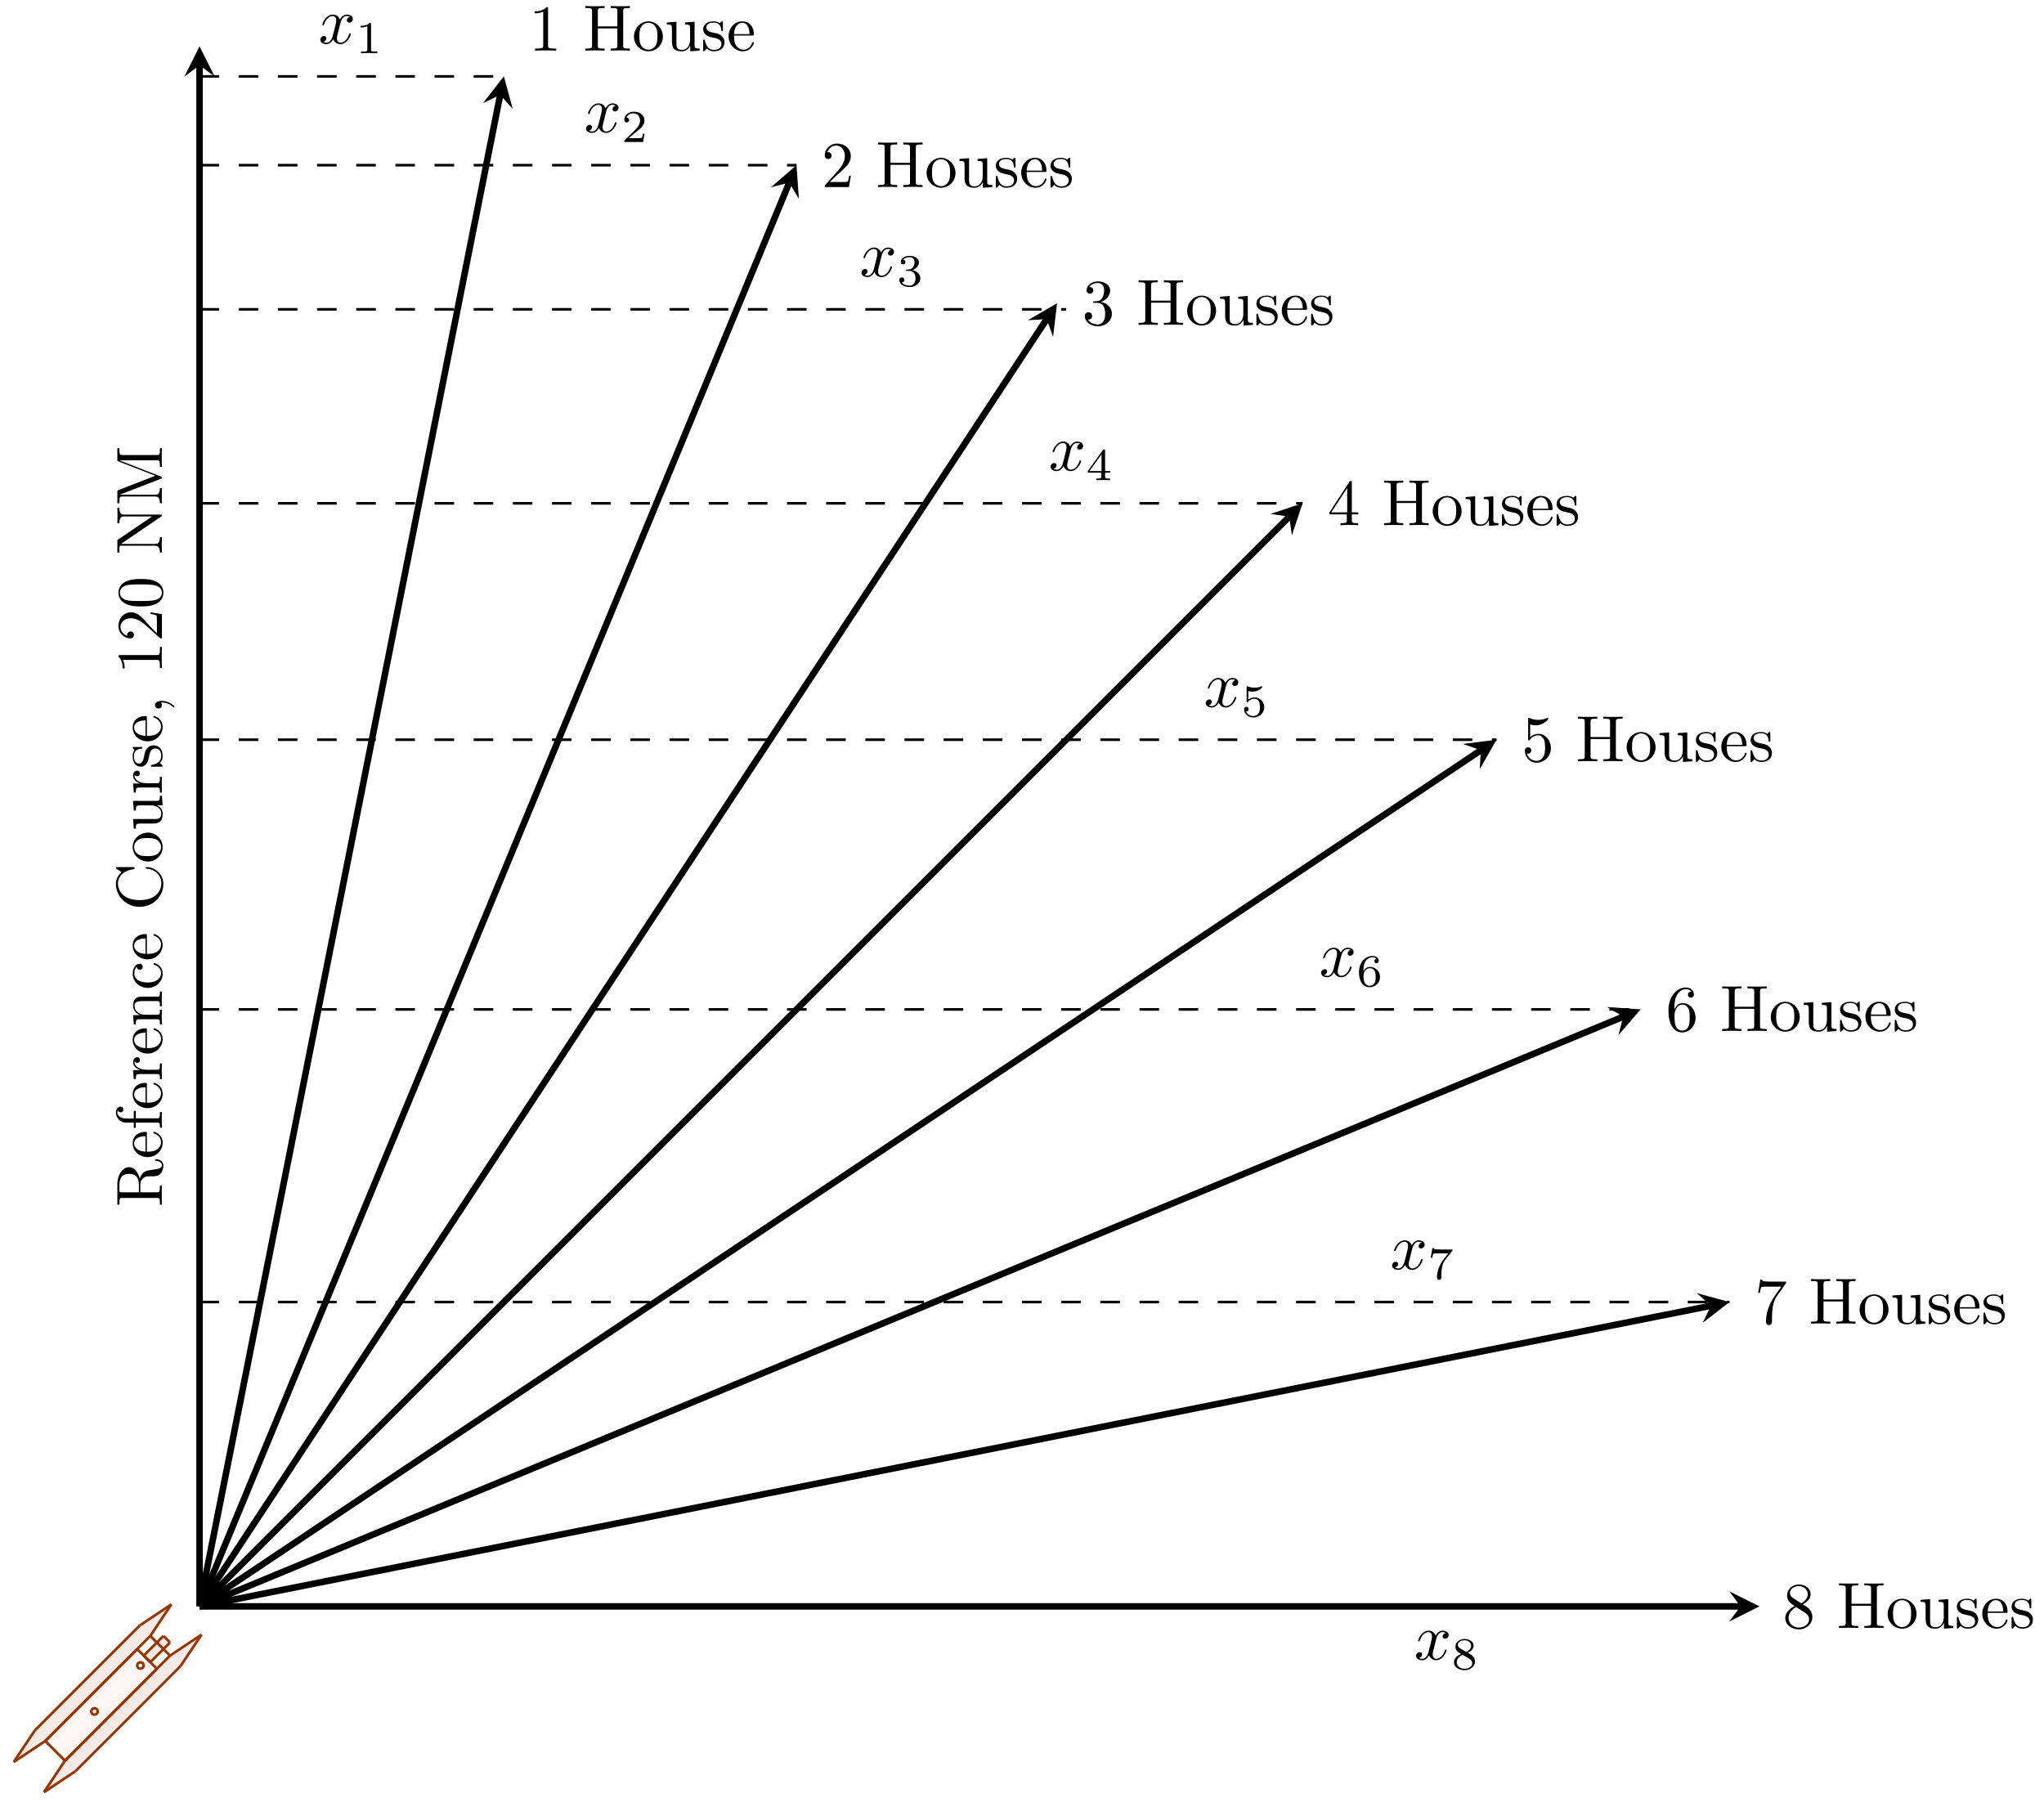 <svg xmlns="http://www.w3.org/2000/svg" xmlns:xlink="http://www.w3.org/1999/xlink" xmlns:inkscape="http://www.inkscape.org/namespaces/inkscape" version="1.1" width="312" height="275" viewBox="0 0 312 275">
<defs>
<path id="font_1_1" d="M.334 .302C.34 .328 .363 .42 .433 .42 .438 .42 .462 .42 .483 .407 .455 .402 .435 .377 .435 .353 .435 .337 .446 .318 .473 .318 .495 .318 .527 .336 .527 .376 .527 .428 .468 .442 .434 .442 .376 .442 .341 .389 .329 .366 .304 .432 .25 .442 .221 .442 .117 .442 .06 .313 .06 .288 .06 .278 .07 .278 .072 .278 .08 .278 .083 .28 .085 .289 .119 .395 .185 .42 .219 .42 .238 .42 .273 .411 .273 .353 .273 .322 .256 .255 .219 .115 .203 .053 .168 .011 .124 .011 .118 .011 .095 .011 .074 .024 .099 .029 .121 .05 .121 .078 .121 .105 .099 .113 .084 .113 .054 .113 .029 .087 .029 .055 .029 .009 .079-.011 .123-.011 .189-.011 .225 .059 .228 .065 .24 .028 .276-.011 .336-.011 .439-.011 .496 .118 .496 .143 .496 .153 .487 .153 .484 .153 .475 .153 .473 .149 .471 .142 .438 .035 .37 .011 .338 .011 .299 .011 .283 .043 .283 .077 .283 .099 .289 .121 .3 .165L.334 .302Z"/>
<path id="font_2_8" d="M.355 .361C.433 .399 .483 .446 .483 .515 .483 .612 .382 .664 .285 .664 .175 .664 .085 .592 .085 .497 .085 .45 .107 .416 .125 .396 .143 .375 .15 .371 .209 .336 .153 .312 .054 .258 .054 .153 .054 .042 .169-.02 .283-.02 .41-.02 .514 .061 .514 .169 .514 .235 .475 .291 .417 .325 .404 .333 .369 .353 .355 .361M.192 .456C.166 .471 .138 .498 .138 .535 .138 .598 .211 .635 .283 .635 .361 .635 .43 .586 .43 .515 .43 .426 .326 .381 .324 .381 .322 .381 .32 .382 .313 .386L.192 .456M.241 .317 .378 .238C.404 .223 .454 .193 .454 .134 .454 .059 .371 .012 .285 .012 .193 .012 .114 .071 .114 .153 .114 .227 .169 .284 .241 .317Z"/>
<path id="font_3_100" d="M.485 .644H.242C.12 .644 .118 .657 .114 .676H.089L.056 .47H.081C.084 .486 .093 .549 .106 .561 .113 .567 .191 .567 .204 .567H.411L.299 .409C.209 .274 .176 .135 .176 .033 .176 .023 .176-.022 .222-.022 .268-.022 .268 .023 .268 .033V.084C.268 .139 .271 .194 .279 .248 .283 .271 .297 .357 .341 .419L.476 .609C.485 .621 .485 .623 .485 .644Z"/>
<path id="font_3_62" d="M.716 0V.031H.692C.615 .031 .613 .042 .613 .078V.605C.613 .641 .615 .652 .692 .652H.716V.683C.681 .68 .607 .68 .569 .68 .531 .68 .456 .68 .421 .683V.652H.445C.522 .652 .524 .641 .524 .605V.371H.225V.605C.225 .641 .227 .652 .304 .652H.328V.683C.293 .68 .219 .68 .181 .68 .143 .68 .068 .68 .033 .683V.652H.057C.134 .652 .136 .641 .136 .605V.078C.136 .042 .134 .031 .057 .031H.033V0C.068 .003 .142 .003 .18 .003 .218 .003 .293 .003 .328 0V.031H.304C.227 .031 .225 .042 .225 .078V.34H.524V.078C.524 .042 .522 .031 .445 .031H.421V0C.456 .003 .53 .003 .568 .003 .606 .003 .681 .003 .716 0Z"/>
<path id="font_3_81" d="M.471 .214C.471 .342 .371 .448 .25 .448 .125 .448 .028 .339 .028 .214 .028 .085 .132-.011 .249-.011 .37-.011 .471 .087 .471 .214M.388 .222C.388 .186 .388 .132 .366 .088 .344 .043 .3 .014 .25 .014 .207 .014 .163 .035 .136 .081 .111 .125 .111 .186 .111 .222 .111 .261 .111 .315 .135 .359 .162 .405 .209 .426 .249 .426 .293 .426 .336 .404 .362 .361 .388 .318 .388 .26 .388 .222Z"/>
<path id="font_3_109" d="M.535 0V.031C.465 .031 .457 .038 .457 .087V.442L.31 .431V.4C.38 .4 .388 .393 .388 .344V.166C.388 .079 .34 .011 .267 .011 .183 .011 .179 .058 .179 .11V.442L.032 .431V.4C.11 .4 .11 .397 .11 .308V.158C.11 .08 .11-.011 .262-.011 .318-.011 .362 .017 .391 .079V-.011L.535 0Z"/>
<path id="font_3_98" d="M.36 .128C.36 .181 .33 .211 .318 .223 .285 .255 .246 .263 .204 .271 .148 .282 .081 .295 .081 .353 .081 .388 .107 .429 .193 .429 .303 .429 .308 .339 .31 .308 .311 .299 .322 .299 .322 .299 .335 .299 .335 .304 .335 .323V.424C.335 .441 .335 .448 .324 .448 .319 .448 .317 .448 .304 .436 .301 .432 .291 .423 .287 .42 .249 .448 .208 .448 .193 .448 .071 .448 .033 .381 .033 .325 .033 .29 .049 .262 .076 .24 .108 .214 .136 .208 .208 .194 .23 .19 .312 .174 .312 .102 .312 .051 .277 .011 .199 .011 .115 .011 .079 .068 .06 .153 .057 .166 .056 .17 .046 .17 .033 .17 .033 .163 .033 .145V.013C.033-.004 .033-.011 .044-.011 .049-.011 .05-.01 .069 .009 .071 .011 .071 .013 .089 .032 .133-.01 .178-.011 .199-.011 .314-.011 .36 .056 .36 .128V.128Z"/>
<path id="font_3_50" d="M.415 .119C.415 .129 .407 .131 .402 .131 .393 .131 .391 .125 .389 .117 .354 .014 .264 .014 .254 .014 .204 .014 .164 .044 .141 .081 .111 .129 .111 .195 .111 .231H.39C.412 .231 .415 .231 .415 .252 .415 .351 .361 .448 .236 .448 .12 .448 .028 .345 .028 .22 .028 .086 .133-.011 .248-.011 .37-.011 .415 .1 .415 .119M.349 .252H.112C.118 .401 .202 .426 .236 .426 .339 .426 .349 .291 .349 .252Z"/>
<path id="font_3_101" d="M.457 .204C.457 .331 .368 .427 .257 .427 .189 .427 .152 .376 .132 .328V.352C.132 .605 .256 .641 .307 .641 .331 .641 .373 .635 .395 .601 .38 .601 .34 .601 .34 .556 .34 .525 .364 .51 .386 .51 .402 .51 .432 .519 .432 .558 .432 .618 .388 .666 .305 .666 .177 .666 .042 .537 .042 .316 .042 .049 .158-.022 .251-.022 .362-.022 .457 .072 .457 .204M.367 .205C.367 .157 .367 .107 .35 .071 .32 .011 .274 .006 .251 .006 .188 .006 .158 .066 .152 .081 .134 .128 .134 .208 .134 .226 .134 .304 .166 .404 .256 .404 .272 .404 .318 .404 .349 .342 .367 .305 .367 .254 .367 .205Z"/>
<path id="font_3_56" d="M.449 .201C.449 .32 .367 .42 .259 .42 .211 .42 .168 .404 .132 .369V.564C.152 .558 .185 .551 .217 .551 .34 .551 .41 .642 .41 .655 .41 .661 .407 .666 .4 .666 .4 .666 .397 .666 .392 .663 .372 .654 .323 .634 .256 .634 .216 .634 .17 .641 .123 .662 .115 .665 .111 .665 .111 .665 .101 .665 .101 .657 .101 .641V.345C.101 .327 .101 .319 .115 .319 .122 .319 .124 .322 .128 .328 .139 .344 .176 .398 .257 .398 .309 .398 .334 .352 .342 .334 .358 .297 .36 .257 .36 .207 .36 .172 .36 .112 .336 .07 .312 .031 .275 .006 .229 .006 .156 .006 .099 .058 .082 .117 .085 .117 .088 .116 .099 .116 .132 .116 .149 .141 .149 .165 .149 .189 .132 .214 .099 .214 .085 .214 .05 .207 .05 .161 .05 .074 .119-.022 .231-.022 .347-.022 .449 .073 .449 .2V.201Z"/>
<path id="font_3_57" d="M.471 .165V.196H.371V.651C.371 .671 .371 .677 .355 .677 .346 .677 .343 .677 .335 .665L.028 .196V.165H.294V.078C.294 .042 .292 .031 .218 .031H.197V0C.238 .003 .29 .003 .332 .003 .374 .003 .427 .003 .468 0V.031H.447C.373 .031 .371 .042 .371 .078V.165H.471M.3 .196H.056L.3 .569V.196Z"/>
<path id="font_3_106" d="M.457 .17C.457 .253 .394 .331 .29 .352 .372 .379 .43 .449 .43 .528 .43 .61 .342 .666 .246 .666 .145 .666 .069 .606 .069 .53 .069 .497 .091 .478 .12 .478 .151 .478 .171 .5 .171 .529 .171 .579 .124 .579 .109 .579 .14 .628 .206 .641 .242 .641 .283 .641 .338 .619 .338 .529 .338 .517 .336 .459 .31 .415 .28 .367 .246 .364 .221 .363 .213 .362 .189 .36 .182 .36 .174 .359 .167 .358 .167 .348 .167 .337 .174 .337 .191 .337H.235C.317 .337 .354 .269 .354 .17 .354 .034 .285 .006 .241 .006 .198 .006 .123 .022 .088 .081 .123 .076 .154 .098 .154 .136 .154 .172 .127 .192 .098 .192 .074 .192 .042 .178 .042 .134 .042 .043 .135-.022 .244-.022 .366-.022 .457 .068 .457 .17Z"/>
<path id="font_3_107" d="M.449 .174H.424C.419 .144 .412 .1 .402 .085 .395 .077 .329 .077 .307 .077H.127L.233 .18C.389 .318 .449 .372 .449 .472 .449 .586 .359 .666 .237 .666 .124 .666 .05 .574 .05 .485 .05 .429 .1 .429 .103 .429 .12 .429 .155 .441 .155 .482 .155 .508 .137 .534 .102 .534 .094 .534 .092 .534 .089 .533 .112 .598 .166 .635 .224 .635 .315 .635 .358 .554 .358 .472 .358 .392 .308 .313 .253 .251L.061 .037C.05 .026 .05 .024 .05 0H.421L.449 .174Z"/>
<path id="font_3_82" d="M.419 0V.031H.387C.297 .031 .294 .042 .294 .079V.64C.294 .664 .294 .666 .271 .666 .209 .602 .121 .602 .089 .602V.571C.109 .571 .168 .571 .22 .597V.079C.22 .043 .217 .031 .127 .031H.095V0C.13 .003 .217 .003 .257 .003 .297 .003 .384 .003 .419 0Z"/>
<path id="font_3_95" d="M.732 .088C.732 .094 .732 .105 .719 .105 .708 .105 .708 .096 .707 .089 .701 .018 .666-0 .641-0 .592-0 .584 .051 .57 .144L.557 .224C.539 .288 .49 .321 .435 .34 .532 .364 .61 .425 .61 .503 .61 .599 .496 .683 .349 .683H.035V.652H.059C.136 .652 .138 .641 .138 .605V.078C.138 .042 .136 .031 .059 .031H.035V0C.071 .003 .142 .003 .181 .003 .22 .003 .291 .003 .327 0V.031H.303C.226 .031 .224 .042 .224 .078V.331H.339C.355 .331 .397 .331 .432 .297 .47 .261 .47 .23 .47 .163 .47 .098 .47 .058 .511 .02 .552-.016 .607-.022 .637-.022 .715-.022 .732 .06 .732 .088V.088M.507 .503C.507 .434 .483 .353 .335 .353H.224V.612C.224 .635 .224 .647 .246 .65 .256 .652 .285 .652 .305 .652 .395 .652 .507 .648 .507 .503Z"/>
<path id="font_3_55" d="M.357 .635C.357 .672 .32 .705 .267 .705 .197 .705 .112 .652 .112 .546V.431H.033V.4H.112V.076C.112 .031 .101 .031 .034 .031V0L.148 .003C.188 .003 .235 .003 .275 0V.031H.254C.18 .031 .178 .042 .178 .078V.4H.292V.431H.175V.547C.175 .635 .223 .683 .267 .683 .27 .683 .285 .683 .3 .676 .288 .672 .27 .659 .27 .634 .27 .611 .286 .591 .313 .591 .342 .591 .357 .611 .357 .635Z"/>
<path id="font_3_96" d="M.364 .381C.364 .413 .333 .442 .29 .442 .217 .442 .181 .375 .167 .332V.442L.028 .431V.4C.098 .4 .106 .393 .106 .344V.076C.106 .031 .095 .031 .028 .031V0L.142 .003C.182 .003 .229 .003 .269 0V.031H.248C.174 .031 .172 .042 .172 .078V.232C.172 .331 .214 .42 .29 .42 .297 .42 .299 .42 .301 .419 .298 .418 .278 .406 .278 .38 .278 .352 .299 .337 .321 .337 .339 .337 .364 .349 .364 .381Z"/>
<path id="font_3_77" d="M.535 0V.031C.483 .031 .458 .031 .457 .061V.252C.457 .338 .457 .369 .426 .405 .412 .422 .379 .442 .321 .442 .248 .442 .201 .399 .173 .337V.442L.032 .431V.4C.102 .4 .11 .393 .11 .344V.076C.11 .031 .099 .031 .032 .031V0L.145 .003 .257 0V.031C.19 .031 .179 .031 .179 .076V.26C.179 .364 .25 .42 .314 .42 .377 .42 .388 .366 .388 .309V.076C.388 .031 .377 .031 .31 .031V0L.423 .003 .535 0Z"/>
<path id="font_3_43" d="M.415 .119C.415 .129 .405 .129 .402 .129 .393 .129 .391 .125 .389 .119 .36 .026 .295 .014 .258 .014 .205 .014 .117 .057 .117 .218 .117 .381 .199 .423 .252 .423 .261 .423 .324 .422 .359 .386 .318 .383 .312 .353 .312 .34 .312 .314 .33 .294 .358 .294 .384 .294 .404 .311 .404 .341 .404 .409 .328 .448 .251 .448 .126 .448 .034 .34 .034 .216 .034 .088 .133-.011 .249-.011 .383-.011 .415 .109 .415 .119Z"/>
<path id="font_3_42" d="M.665 .233C.665 .243 .665 .25 .652 .25 .641 .25 .641 .244 .64 .234 .632 .091 .525 .009 .416 .009 .355 .009 .159 .043 .159 .341 .159 .64 .354 .674 .415 .674 .524 .674 .613 .583 .633 .437 .635 .423 .635 .42 .649 .42 .665 .42 .665 .423 .665 .444V.681C.665 .698 .665 .705 .654 .705 .65 .705 .646 .705 .638 .693L.588 .619C.551 .655 .5 .705 .404 .705 .217 .705 .056 .546 .056 .342 .056 .135 .218-.022 .404-.022 .567-.022 .665 .117 .665 .233Z"/>
<path id="font_3_45" d="M.203 .001C.203 .065 .179 .106 .139 .106 .104 .106 .086 .079 .086 .053 .086 .027 .103 0 .139 0 .154 0 .168 .006 .179 .016 .181-.063 .153-.124 .109-.171 .103-.177 .102-.178 .102-.182 .102-.189 .107-.193 .112-.193 .124-.193 .203-.114 .203 .001Z"/>
<path id="font_3_121" d="M.46 .32C.46 .4 .455 .48 .42 .554 .374 .65 .292 .666 .25 .666 .19 .666 .117 .64 .076 .547 .044 .478 .039 .4 .039 .32 .039 .245 .043 .155 .084 .079 .127-.002 .2-.022 .249-.022 .303-.022 .379-.001 .423 .094 .455 .163 .46 .241 .46 .32M.377 .332C.377 .257 .377 .189 .366 .125 .351 .03 .294-0 .249-0 .21-0 .151 .025 .133 .121 .122 .181 .122 .273 .122 .332 .122 .396 .122 .462 .13 .516 .149 .635 .224 .644 .249 .644 .282 .644 .348 .626 .367 .527 .377 .471 .377 .395 .377 .332Z"/>
<path id="font_3_76" d="M.716 .652V.683L.599 .68 .482 .683V.652C.585 .652 .585 .605 .585 .578V.151L.232 .67C.223 .682 .222 .683 .203 .683H.033V.652H.062C.077 .652 .097 .651 .112 .65 .135 .647 .136 .646 .136 .627V.105C.136 .078 .136 .031 .033 .031V0L.15 .003 .267 0V.031C.164 .031 .164 .078 .164 .105V.625C.169 .62 .17 .619 .174 .613L.582 .013C.591 .001 .592 0 .599 0 .613 0 .613 .007 .613 .026V.578C.613 .605 .613 .652 .716 .652Z"/>
<path id="font_3_74" d="M.879 0V.031H.855C.778 .031 .776 .042 .776 .078V.605C.776 .641 .778 .652 .855 .652H.879V.683H.71C.684 .683 .684 .682 .677 .664L.458 .101 .241 .661C.232 .683 .229 .683 .206 .683H.037V.652H.061C.138 .652 .14 .641 .14 .605V.105C.14 .078 .14 .031 .037 .031V0L.154 .003 .271 0V.031C.168 .031 .168 .078 .168 .105V.644H.169L.41 .022C.415 .009 .42 0 .43 0 .441 0 .444 .008 .448 .019L.694 .652H.695V.078C.695 .042 .693 .031 .616 .031H.592V0C.629 .003 .697 .003 .736 .003 .775 .003 .842 .003 .879 0Z"/>
<path id="font_3_51" d="M.457 .168C.457 .204 .446 .249 .408 .291 .389 .312 .373 .322 .309 .362 .381 .399 .43 .451 .43 .517 .43 .609 .341 .666 .25 .666 .15 .666 .069 .592 .069 .499 .069 .481 .071 .436 .113 .389 .124 .377 .161 .352 .186 .335 .128 .306 .042 .25 .042 .151 .042 .045 .144-.022 .249-.022 .362-.022 .457 .061 .457 .168M.386 .517C.386 .46 .347 .412 .287 .377L.163 .457C.117 .487 .113 .521 .113 .538 .113 .599 .178 .641 .249 .641 .322 .641 .386 .589 .386 .517M.407 .132C.407 .058 .332 .006 .25 .006 .164 .006 .092 .068 .092 .151 .092 .209 .124 .273 .209 .32L.332 .242C.36 .223 .407 .193 .407 .132Z"/>
<path id="font_2_7" d="M.535 .605C.545 .617 .545 .619 .545 .645H.283C.243 .645 .232 .646 .196 .648 .144 .652 .142 .659 .139 .676H.105L.07 .463H.104C.106 .478 .116 .544 .132 .554 .14 .56 .221 .56 .236 .56H.454C.422 .518 .371 .456 .35 .428 .219 .255 .207 .096 .207 .037 .207 .026 .207-.02 .254-.02 .302-.02 .302 .025 .302 .038V.078C.302 .272 .342 .361 .385 .416L.535 .605Z"/>
<path id="font_2_6" d="M.15 .327C.15 .409 .157 .483 .195 .544 .229 .598 .283 .635 .347 .635 .377 .635 .417 .627 .437 .6 .412 .598 .391 .581 .391 .552 .391 .527 .408 .505 .438 .505 .468 .505 .486 .525 .486 .554 .486 .612 .444 .664 .345 .664 .201 .664 .054 .532 .054 .317 .054 .058 .176-.02 .286-.02 .408-.02 .514 .073 .514 .204 .514 .331 .413 .425 .296 .425 .216 .425 .172 .372 .15 .327M.286 .012C.236 .012 .197 .041 .176 .085 .161 .115 .153 .165 .153 .225 .153 .322 .211 .397 .291 .397 .337 .397 .368 .379 .393 .342 .417 .304 .418 .262 .418 .204 .418 .147 .418 .105 .391 .066 .367 .031 .335 .012 .286 .012Z"/>
<path id="font_2_5" d="M.155 .559C.206 .546 .236 .546 .252 .546 .384 .546 .462 .636 .462 .651 .462 .662 .455 .665 .45 .665 .448 .665 .446 .665 .442 .662 .418 .653 .365 .633 .291 .633 .263 .633 .21 .635 .145 .66 .135 .665 .133 .665 .132 .665 .119 .665 .119 .654 .119 .638V.343C.119 .325 .119 .313 .135 .313 .144 .313 .145 .315 .155 .327 .198 .383 .259 .391 .294 .391 .354 .391 .381 .343 .386 .335 .404 .301 .41 .263 .41 .205 .41 .175 .41 .116 .38 .072 .355 .036 .312 .012 .263 .012 .198 .012 .131 .048 .106 .114 .144 .111 .163 .136 .163 .163 .163 .206 .126 .214 .113 .214 .111 .214 .063 .214 .063 .16 .063 .07 .145-.02 .265-.02 .393-.02 .505 .075 .505 .201 .505 .314 .419 .419 .295 .419 .251 .419 .199 .408 .155 .37V.559Z"/>
<path id="font_2_4" d="M.529 .164V.2H.418V.646C.418 .667 .418 .674 .396 .674 .384 .674 .38 .674 .37 .66L.039 .2V.164H.333V.082C.333 .048 .333 .036 .252 .036H.225V0C.275 .002 .339 .004 .375 .004 .412 .004 .476 .002 .526 0V.036H.499C.418 .036 .418 .048 .418 .082V.164H.529M.34 .566V.2H.076L.34 .566Z"/>
<path id="font_2_3" d="M.273 .334C.351 .334 .407 .28 .407 .173 .407 .049 .335 .012 .277 .012 .237 .012 .149 .023 .107 .082 .154 .084 .165 .117 .165 .138 .165 .17 .141 .193 .11 .193 .082 .193 .054 .176 .054 .135 .054 .041 .158-.02 .279-.02 .418-.02 .514 .073 .514 .173 .514 .251 .45 .329 .34 .352 .445 .39 .483 .465 .483 .526 .483 .605 .392 .664 .281 .664 .17 .664 .085 .61 .085 .53 .085 .496 .107 .477 .137 .477 .168 .477 .188 .5 .188 .528 .188 .557 .168 .578 .137 .58 .172 .624 .241 .635 .278 .635 .323 .635 .386 .613 .386 .526 .386 .484 .372 .438 .346 .407 .313 .369 .285 .367 .235 .364 .21 .362 .208 .362 .203 .361 .201 .361 .193 .359 .193 .348 .193 .334 .202 .334 .219 .334H.273Z"/>
<path id="font_2_2" d="M.505 .182H.471C.468 .16 .458 .101 .445 .091 .437 .085 .36 .085 .346 .085H.162C.267 .178 .302 .206 .362 .253 .436 .312 .505 .374 .505 .469 .505 .59 .399 .664 .271 .664 .147 .664 .063 .577 .063 .485 .063 .434 .106 .429 .116 .429 .14 .429 .169 .446 .169 .482 .169 .5 .162 .535 .11 .535 .141 .606 .209 .628 .256 .628 .356 .628 .408 .55 .408 .469 .408 .382 .346 .313 .314 .277L.073 .039C.063 .03 .063 .028 .063 0H.475L.505 .182Z"/>
<path id="font_2_1" d="M.335 .636C.335 .663 .333 .664 .305 .664 .241 .601 .15 .6 .109 .6V.564C.133 .564 .199 .564 .254 .592V.082C.254 .049 .254 .036 .154 .036H.116V0C.134 .001 .257 .004 .294 .004 .325 .004 .451 .001 .473 0V.036H.435C.335 .036 .335 .049 .335 .082V.636Z"/>
</defs>
<path transform="matrix(1,0,0,-1,30.46,245.2)" stroke-width=".996" stroke-linecap="butt" stroke-miterlimit="10" stroke-linejoin="miter" fill="none" stroke="#000000" d="M0 0H235.223"/>
<path transform="matrix(1,0,0,-1,265.683,245.2)" d="M2.889 0-1.734 2.311 0 0-1.734-2.311"/>
<use data-text="x" xlink:href="#font_1_1" transform="matrix(9.963,0,0,-9.963,215.869,253.308)"/>
<use data-text="8" xlink:href="#font_2_8" transform="matrix(6.974,0,0,-6.974,221.563,254.803)"/>
<path transform="matrix(1,0,0,-1,30.46,245.2)" stroke-width=".996" stroke-linecap="butt" stroke-miterlimit="10" stroke-linejoin="miter" fill="none" stroke="#000000" d="M0 0 230.697 45.885"/>
<path transform="matrix(.981,-.195,-.195,-.981,261.157,199.311)" d="M2.889 0-1.734 2.311 0 0-1.734-2.311"/>
<use data-text="7" xlink:href="#font_3_100" transform="matrix(9.963,0,0,-9.963,267.81,202.041)"/>
<use data-text="H" xlink:href="#font_3_62" transform="matrix(9.963,0,0,-9.963,276.099,202.041)"/>
<use data-text="o" xlink:href="#font_3_81" transform="matrix(9.963,0,0,-9.963,283.571,202.041)"/>
<use data-text="u" xlink:href="#font_3_109" transform="matrix(9.963,0,0,-9.963,288.552,202.041)"/>
<use data-text="s" xlink:href="#font_3_98" transform="matrix(9.963,0,0,-9.963,294.091,202.041)"/>
<use data-text="e" xlink:href="#font_3_50" transform="matrix(9.963,0,0,-9.963,298.017,202.041)"/>
<use data-text="s" xlink:href="#font_3_98" transform="matrix(9.963,0,0,-9.963,302.44,202.041)"/>
<path transform="matrix(1,0,0,-1,30.46,245.2)" stroke-width=".996" stroke-linecap="butt" stroke-miterlimit="10" stroke-linejoin="miter" fill="none" stroke="#000000" d="M0 0 217.31 90.011"/>
<path transform="matrix(.924,-.383,-.383,-.924,247.77,155.182)" d="M2.889 0-1.734 2.311 0 0-1.734-2.311"/>
<use data-text="6" xlink:href="#font_3_101" transform="matrix(9.963,0,0,-9.963,254.258,157.37)"/>
<use data-text="H" xlink:href="#font_3_62" transform="matrix(9.963,0,0,-9.963,262.547,157.37)"/>
<use data-text="o" xlink:href="#font_3_81" transform="matrix(9.963,0,0,-9.963,270.019,157.37)"/>
<use data-text="u" xlink:href="#font_3_109" transform="matrix(9.963,0,0,-9.963,275,157.37)"/>
<use data-text="s" xlink:href="#font_3_98" transform="matrix(9.963,0,0,-9.963,280.539,157.37)"/>
<use data-text="e" xlink:href="#font_3_50" transform="matrix(9.963,0,0,-9.963,284.465,157.37)"/>
<use data-text="s" xlink:href="#font_3_98" transform="matrix(9.963,0,0,-9.963,288.888,157.37)"/>
<path transform="matrix(1,0,0,-1,30.46,245.2)" stroke-width=".996" stroke-linecap="butt" stroke-miterlimit="10" stroke-linejoin="miter" fill="none" stroke="#000000" d="M0 0 195.573 130.676"/>
<path transform="matrix(.831,-.556,-.556,-.832,226.033,114.513)" d="M2.889 0-1.734 2.311 0 0-1.734-2.311"/>
<use data-text="5" xlink:href="#font_3_56" transform="matrix(9.963,0,0,-9.963,232.254,116.2)"/>
<use data-text="H" xlink:href="#font_3_62" transform="matrix(9.963,0,0,-9.963,240.543,116.2)"/>
<use data-text="o" xlink:href="#font_3_81" transform="matrix(9.963,0,0,-9.963,248.015,116.2)"/>
<use data-text="u" xlink:href="#font_3_109" transform="matrix(9.963,0,0,-9.963,252.996,116.2)"/>
<use data-text="s" xlink:href="#font_3_98" transform="matrix(9.963,0,0,-9.963,258.535,116.2)"/>
<use data-text="e" xlink:href="#font_3_50" transform="matrix(9.963,0,0,-9.963,262.461,116.2)"/>
<use data-text="s" xlink:href="#font_3_98" transform="matrix(9.963,0,0,-9.963,266.884,116.2)"/>
<path transform="matrix(1,0,0,-1,30.46,245.2)" stroke-width=".996" stroke-linecap="butt" stroke-miterlimit="10" stroke-linejoin="miter" fill="none" stroke="#000000" d="M0 0 166.328 166.328"/>
<path transform="matrix(.707,-.707,-.707,-.707,196.788,78.858)" d="M2.889 0-1.734 2.311 0 0-1.734-2.311"/>
<use data-text="4" xlink:href="#font_3_57" transform="matrix(9.963,0,0,-9.963,202.65,80.162)"/>
<use data-text="H" xlink:href="#font_3_62" transform="matrix(9.963,0,0,-9.963,210.939,80.162)"/>
<use data-text="o" xlink:href="#font_3_81" transform="matrix(9.963,0,0,-9.963,218.411,80.162)"/>
<use data-text="u" xlink:href="#font_3_109" transform="matrix(9.963,0,0,-9.963,223.392,80.162)"/>
<use data-text="s" xlink:href="#font_3_98" transform="matrix(9.963,0,0,-9.963,228.931,80.162)"/>
<use data-text="e" xlink:href="#font_3_50" transform="matrix(9.963,0,0,-9.963,232.857,80.162)"/>
<use data-text="s" xlink:href="#font_3_98" transform="matrix(9.963,0,0,-9.963,237.28,80.162)"/>
<path transform="matrix(1,0,0,-1,30.46,245.2)" stroke-width=".996" stroke-linecap="butt" stroke-miterlimit="10" stroke-linejoin="miter" fill="none" stroke="#000000" d="M0 0 129.305 196.478"/>
<path transform="matrix(.55,-.835,-.835,-.55,159.765,48.706)" d="M2.889 0-1.734 2.311 0 0-1.734-2.311"/>
<use data-text="3" xlink:href="#font_3_106" transform="matrix(9.963,0,0,-9.963,165.172,49.586)"/>
<use data-text="H" xlink:href="#font_3_62" transform="matrix(9.963,0,0,-9.963,173.461,49.586)"/>
<use data-text="o" xlink:href="#font_3_81" transform="matrix(9.963,0,0,-9.963,180.933,49.586)"/>
<use data-text="u" xlink:href="#font_3_109" transform="matrix(9.963,0,0,-9.963,185.914,49.586)"/>
<use data-text="s" xlink:href="#font_3_98" transform="matrix(9.963,0,0,-9.963,191.453,49.586)"/>
<use data-text="e" xlink:href="#font_3_50" transform="matrix(9.963,0,0,-9.963,195.379,49.586)"/>
<use data-text="s" xlink:href="#font_3_98" transform="matrix(9.963,0,0,-9.963,199.802,49.586)"/>
<path transform="matrix(1,0,0,-1,30.46,245.2)" stroke-width=".996" stroke-linecap="butt" stroke-miterlimit="10" stroke-linejoin="miter" fill="none" stroke="#000000" d="M0 0 90.011 217.31"/>
<path transform="matrix(.383,-.924,-.924,-.383,120.471,27.873)" d="M2.889 0-1.734 2.311 0 0-1.734-2.311"/>
<use data-text="2" xlink:href="#font_3_107" transform="matrix(9.963,0,0,-9.963,125.395,28.551)"/>
<use data-text="H" xlink:href="#font_3_62" transform="matrix(9.963,0,0,-9.963,133.684,28.551)"/>
<use data-text="o" xlink:href="#font_3_81" transform="matrix(9.963,0,0,-9.963,141.156,28.551)"/>
<use data-text="u" xlink:href="#font_3_109" transform="matrix(9.963,0,0,-9.963,146.137,28.551)"/>
<use data-text="s" xlink:href="#font_3_98" transform="matrix(9.963,0,0,-9.963,151.676,28.551)"/>
<use data-text="e" xlink:href="#font_3_50" transform="matrix(9.963,0,0,-9.963,155.602,28.551)"/>
<use data-text="s" xlink:href="#font_3_98" transform="matrix(9.963,0,0,-9.963,160.025,28.551)"/>
<path transform="matrix(1,0,0,-1,30.46,245.2)" stroke-width=".996" stroke-linecap="butt" stroke-miterlimit="10" stroke-linejoin="miter" fill="none" stroke="#000000" d="M0 0 45.885 230.697"/>
<path transform="matrix(.195,-.981,-.981,-.195,76.345,14.484)" d="M2.889 0-1.734 2.311 0 0-1.734-2.311"/>
<use data-text="1" xlink:href="#font_3_82" transform="matrix(9.963,0,0,-9.963,80.727,7.722)"/>
<use data-text="H" xlink:href="#font_3_62" transform="matrix(9.963,0,0,-9.963,89.016,7.722)"/>
<use data-text="o" xlink:href="#font_3_81" transform="matrix(9.963,0,0,-9.963,96.488,7.722)"/>
<use data-text="u" xlink:href="#font_3_109" transform="matrix(9.963,0,0,-9.963,101.469,7.722)"/>
<use data-text="s" xlink:href="#font_3_98" transform="matrix(9.963,0,0,-9.963,107.008,7.722)"/>
<use data-text="e" xlink:href="#font_3_50" transform="matrix(9.963,0,0,-9.963,110.934,7.722)"/>
<path transform="matrix(1,0,0,-1,30.46,245.2)" stroke-width=".996" stroke-linecap="butt" stroke-miterlimit="10" stroke-linejoin="miter" fill="none" stroke="#000000" d="M0 0V235.223"/>
<path transform="matrix(0,-1,-1,-0,30.46,9.957)" d="M2.889 0-1.734 2.311 0 0-1.734-2.311"/>
<use data-text="R" xlink:href="#font_3_95" transform="matrix(0,-9.963,-9.963,-0,24.718,184.232)"/>
<use data-text="e" xlink:href="#font_3_50" transform="matrix(0,-9.963,-9.963,-0,24.718,176.899)"/>
<use data-text="f" xlink:href="#font_3_55" transform="matrix(0,-9.963,-9.963,-0,24.718,172.475)"/>
<use data-text="e" xlink:href="#font_3_50" transform="matrix(0,-9.963,-9.963,-0,24.718,169.426)"/>
<use data-text="r" xlink:href="#font_3_96" transform="matrix(0,-9.963,-9.963,-0,24.718,165.002)"/>
<use data-text="e" xlink:href="#font_3_50" transform="matrix(0,-9.963,-9.963,-0,24.718,161.097)"/>
<use data-text="n" xlink:href="#font_3_77" transform="matrix(0,-9.963,-9.963,-0,24.718,156.673)"/>
<use data-text="c" xlink:href="#font_3_43" transform="matrix(0,-9.963,-9.963,-0,24.718,151.133)"/>
<use data-text="e" xlink:href="#font_3_50" transform="matrix(0,-9.963,-9.963,-0,24.718,146.71)"/>
<use data-text="C" xlink:href="#font_3_42" transform="matrix(0,-9.963,-9.963,-0,24.718,138.978)"/>
<use data-text="o" xlink:href="#font_3_81" transform="matrix(0,-9.963,-9.963,-0,24.718,131.784)"/>
<use data-text="u" xlink:href="#font_3_109" transform="matrix(0,-9.963,-9.963,-0,24.718,126.803)"/>
<use data-text="r" xlink:href="#font_3_96" transform="matrix(0,-9.963,-9.963,-0,24.718,121.263)"/>
<use data-text="s" xlink:href="#font_3_98" transform="matrix(0,-9.963,-9.963,-0,24.718,117.357)"/>
<use data-text="e" xlink:href="#font_3_50" transform="matrix(0,-9.963,-9.963,-0,24.718,113.432)"/>
<use data-text="," xlink:href="#font_3_45" transform="matrix(0,-9.963,-9.963,-0,24.718,109.008)"/>
<use data-text="1" xlink:href="#font_3_82" transform="matrix(0,-9.963,-9.963,-0,24.718,102.921)"/>
<use data-text="2" xlink:href="#font_3_107" transform="matrix(0,-9.963,-9.963,-0,24.718,97.939)"/>
<use data-text="0" xlink:href="#font_3_121" transform="matrix(0,-9.963,-9.963,-0,24.718,92.957)"/>
<use data-text="N" xlink:href="#font_3_76" transform="matrix(0,-9.963,-9.963,-0,24.718,84.658)"/>
<use data-text="M" xlink:href="#font_3_74" transform="matrix(0,-9.963,-9.963,-0,24.718,77.185)"/>
<use data-text="8" xlink:href="#font_3_51" transform="matrix(9.963,0,0,-9.963,272.092,248.493)"/>
<use data-text="H" xlink:href="#font_3_62" transform="matrix(9.963,0,0,-9.963,280.381,248.493)"/>
<use data-text="o" xlink:href="#font_3_81" transform="matrix(9.963,0,0,-9.963,287.853,248.493)"/>
<use data-text="u" xlink:href="#font_3_109" transform="matrix(9.963,0,0,-9.963,292.834,248.493)"/>
<use data-text="s" xlink:href="#font_3_98" transform="matrix(9.963,0,0,-9.963,298.373,248.493)"/>
<use data-text="e" xlink:href="#font_3_50" transform="matrix(9.963,0,0,-9.963,302.299,248.493)"/>
<use data-text="s" xlink:href="#font_3_98" transform="matrix(9.963,0,0,-9.963,306.722,248.493)"/>
<path transform="matrix(1,0,0,-1,30.46,245.2)" stroke-width=".399" stroke-linecap="butt" stroke-dasharray="2.989,2.989" stroke-miterlimit="10" stroke-linejoin="miter" fill="none" stroke="#000000" d="M0 46.455H233.538"/>
<use data-text="x" xlink:href="#font_1_1" transform="matrix(9.963,0,0,-9.963,212.209,193.727)"/>
<use data-text="7" xlink:href="#font_2_7" transform="matrix(6.974,0,0,-6.974,217.903,195.222)"/>
<path transform="matrix(1,0,0,-1,30.46,245.2)" stroke-width=".399" stroke-linecap="butt" stroke-dasharray="2.989,2.989" stroke-miterlimit="10" stroke-linejoin="miter" fill="none" stroke="#000000" d="M0 91.121H219.988"/>
<use data-text="x" xlink:href="#font_1_1" transform="matrix(9.963,0,0,-9.963,201.37,149.057)"/>
<use data-text="6" xlink:href="#font_2_6" transform="matrix(6.974,0,0,-6.974,207.064,150.552)"/>
<path transform="matrix(1,0,0,-1,30.46,245.2)" stroke-width=".399" stroke-linecap="butt" stroke-dasharray="2.989,2.989" stroke-miterlimit="10" stroke-linejoin="miter" fill="none" stroke="#000000" d="M0 132.289H197.983"/>
<use data-text="x" xlink:href="#font_1_1" transform="matrix(9.963,0,0,-9.963,183.765,107.886)"/>
<use data-text="5" xlink:href="#font_2_5" transform="matrix(6.974,0,0,-6.974,189.459,109.381)"/>
<path transform="matrix(1,0,0,-1,30.46,245.2)" stroke-width=".399" stroke-linecap="butt" stroke-dasharray="2.989,2.989" stroke-miterlimit="10" stroke-linejoin="miter" fill="none" stroke="#000000" d="M0 168.371H168.371"/>
<use data-text="x" xlink:href="#font_1_1" transform="matrix(9.963,0,0,-9.963,160.076,71.801)"/>
<use data-text="4" xlink:href="#font_2_4" transform="matrix(6.974,0,0,-6.974,165.77,73.296)"/>
<path transform="matrix(1,0,0,-1,30.46,245.2)" stroke-width=".399" stroke-linecap="butt" stroke-dasharray="2.989,2.989" stroke-miterlimit="10" stroke-linejoin="miter" fill="none" stroke="#000000" d="M0 197.983H132.289"/>
<use data-text="x" xlink:href="#font_1_1" transform="matrix(9.963,0,0,-9.963,131.21,42.186)"/>
<use data-text="3" xlink:href="#font_2_3" transform="matrix(6.974,0,0,-6.974,136.904,43.682)"/>
<path transform="matrix(1,0,0,-1,30.46,245.2)" stroke-width=".399" stroke-linecap="butt" stroke-dasharray="2.989,2.989" stroke-miterlimit="10" stroke-linejoin="miter" fill="none" stroke="#000000" d="M0 219.988H91.121"/>
<use data-text="x" xlink:href="#font_1_1" transform="matrix(9.963,0,0,-9.963,89.162,20.18)"/>
<use data-text="2" xlink:href="#font_2_2" transform="matrix(6.974,0,0,-6.974,94.856,21.675)"/>
<path transform="matrix(1,0,0,-1,30.46,245.2)" stroke-width=".399" stroke-linecap="butt" stroke-dasharray="2.989,2.989" stroke-miterlimit="10" stroke-linejoin="miter" fill="none" stroke="#000000" d="M0 233.538H46.455"/>
<use data-text="x" xlink:href="#font_1_1" transform="matrix(9.963,0,0,-9.963,48.606,6.629)"/>
<use data-text="1" xlink:href="#font_2_1" transform="matrix(6.974,0,0,-6.974,54.3,8.124)"/>
<path transform="matrix(1,0,0,-1,30.46,245.2)" stroke-width=".399" stroke-linecap="butt" stroke-miterlimit="10" stroke-linejoin="miter" fill="none" stroke="#000000" d="M-14.032-14.032"/>
<path transform="matrix(1,0,0,-1,30.46,245.2)" d="M-28.364-23.754-25.157-18.943-9.12-2.907-4.31 .301-7.517-4.51-23.553-20.547Z" fill="#993300" fill-opacity=".1"/>
<path transform="matrix(1,0,0,-1,30.46,245.2)" d="M-23.754-28.364-18.943-25.157-2.907-9.12 .301-4.31-4.51-7.517-20.547-23.553Z" fill="#993300" fill-opacity=".1"/>
<path transform="matrix(1,0,0,-1,30.46,245.2)" d="M-23.553-20.547-20.547-23.553-6.515-9.521-9.521-6.515Z" fill="#993300" fill-opacity=".04"/>
<path transform="matrix(1,0,0,-1,30.46,245.2)" d="M-8.519-7.517-7.517-8.519-4.51-5.512-5.512-4.51Z" fill="#993300" fill-opacity=".1"/>
<path transform="matrix(1,0,0,-1,30.46,245.2)" stroke-width=".399" stroke-linecap="butt" stroke-miterlimit="10" stroke-linejoin="miter" fill="none" stroke="#993300" d="M-4.31 .301-9.12-2.907"/>
<path transform="matrix(1,0,0,-1,30.46,245.2)" stroke-width=".399" stroke-linecap="butt" stroke-miterlimit="10" stroke-linejoin="miter" fill="none" stroke="#993300" d="M-9.12-2.907-25.157-18.943"/>
<path transform="matrix(1,0,0,-1,30.46,245.2)" stroke-width=".399" stroke-linecap="butt" stroke-miterlimit="10" stroke-linejoin="miter" fill="none" stroke="#993300" d="M-25.157-18.943-28.364-23.754"/>
<path transform="matrix(1,0,0,-1,30.46,245.2)" stroke-width=".399" stroke-linecap="butt" stroke-miterlimit="10" stroke-linejoin="miter" fill="none" stroke="#993300" d="M-28.364-23.754-23.553-20.547"/>
<path transform="matrix(1,0,0,-1,30.46,245.2)" stroke-width=".399" stroke-linecap="butt" stroke-miterlimit="10" stroke-linejoin="miter" fill="none" stroke="#993300" d="M-23.553-20.547-7.517-4.51"/>
<path transform="matrix(1,0,0,-1,30.46,245.2)" stroke-width=".399" stroke-linecap="butt" stroke-miterlimit="10" stroke-linejoin="miter" fill="none" stroke="#993300" d="M-7.517-4.51-4.31 .301"/>
<path transform="matrix(1,0,0,-1,30.46,245.2)" stroke-width=".399" stroke-linecap="butt" stroke-miterlimit="10" stroke-linejoin="miter" fill="none" stroke="#993300" d="M.301-4.31-2.907-9.12"/>
<path transform="matrix(1,0,0,-1,30.46,245.2)" stroke-width=".399" stroke-linecap="butt" stroke-miterlimit="10" stroke-linejoin="miter" fill="none" stroke="#993300" d="M-2.907-9.12-18.943-25.157"/>
<path transform="matrix(1,0,0,-1,30.46,245.2)" stroke-width=".399" stroke-linecap="butt" stroke-miterlimit="10" stroke-linejoin="miter" fill="none" stroke="#993300" d="M-18.943-25.157-23.754-28.364"/>
<path transform="matrix(1,0,0,-1,30.46,245.2)" stroke-width=".399" stroke-linecap="butt" stroke-miterlimit="10" stroke-linejoin="miter" fill="none" stroke="#993300" d="M-23.754-28.364-20.547-23.553"/>
<path transform="matrix(1,0,0,-1,30.46,245.2)" stroke-width=".399" stroke-linecap="butt" stroke-miterlimit="10" stroke-linejoin="miter" fill="none" stroke="#993300" d="M-20.547-23.553-4.51-7.517"/>
<path transform="matrix(1,0,0,-1,30.46,245.2)" stroke-width=".399" stroke-linecap="butt" stroke-miterlimit="10" stroke-linejoin="miter" fill="none" stroke="#993300" d="M-4.51-7.517 .301-4.31"/>
<path transform="matrix(1,0,0,-1,30.46,245.2)" stroke-width=".399" stroke-linecap="butt" stroke-miterlimit="10" stroke-linejoin="miter" fill="none" stroke="#993300" d="M-23.553-20.547-20.547-23.553"/>
<path transform="matrix(1,0,0,-1,30.46,245.2)" stroke-width=".399" stroke-linecap="butt" stroke-miterlimit="10" stroke-linejoin="miter" fill="none" stroke="#993300" d="M-20.547-23.553-6.515-9.521"/>
<path transform="matrix(1,0,0,-1,30.46,245.2)" stroke-width=".399" stroke-linecap="butt" stroke-miterlimit="10" stroke-linejoin="miter" fill="none" stroke="#993300" d="M-6.515-9.521-9.521-6.515"/>
<path transform="matrix(1,0,0,-1,30.46,245.2)" stroke-width=".399" stroke-linecap="butt" stroke-miterlimit="10" stroke-linejoin="miter" fill="none" stroke="#993300" d="M-9.521-6.515-23.553-20.547"/>
<path transform="matrix(1,0,0,-1,30.46,245.2)" stroke-width=".399" stroke-linecap="butt" stroke-miterlimit="10" stroke-linejoin="miter" fill="none" stroke="#993300" d="M-8.519-7.517-7.517-8.519"/>
<path transform="matrix(1,0,0,-1,30.46,245.2)" stroke-width=".399" stroke-linecap="butt" stroke-miterlimit="10" stroke-linejoin="miter" fill="none" stroke="#993300" d="M-7.517-8.519-4.51-5.512"/>
<path transform="matrix(1,0,0,-1,30.46,245.2)" stroke-width=".399" stroke-linecap="butt" stroke-miterlimit="10" stroke-linejoin="miter" fill="none" stroke="#993300" d="M-4.51-5.512-5.512-4.51"/>
<path transform="matrix(1,0,0,-1,30.46,245.2)" stroke-width=".399" stroke-linecap="butt" stroke-miterlimit="10" stroke-linejoin="miter" fill="none" stroke="#993300" d="M-5.512-4.51-8.519-7.517"/>
<path transform="matrix(1,0,0,-1,30.46,245.2)" stroke-width=".399" stroke-linecap="butt" stroke-miterlimit="10" stroke-linejoin="miter" fill="none" stroke="#993300" d="M-7.517-4.51-4.51-7.517"/>
<path transform="matrix(1,0,0,-1,30.46,245.2)" stroke-width=".399" stroke-linecap="butt" stroke-miterlimit="10" stroke-linejoin="miter" fill="none" stroke="#993300" d="M-15.689-16.383C-15.497-16.192-15.497-15.881-15.689-15.689-15.881-15.497-16.192-15.497-16.383-15.689-16.575-15.881-16.575-16.192-16.383-16.383-16.192-16.575-15.881-16.575-15.689-16.383ZM-16.036-16.036"/>
<path transform="matrix(1,0,0,-1,30.46,245.2)" stroke-width=".399" stroke-linecap="butt" stroke-miterlimit="10" stroke-linejoin="miter" fill="none" stroke="#993300" d="M-8.673-9.367C-8.482-9.176-8.482-8.865-8.673-8.673-8.865-8.482-9.176-8.482-9.367-8.673-9.559-8.865-9.559-9.176-9.367-9.367-9.176-9.559-8.865-9.559-8.673-9.367ZM-9.02-9.02"/>
</svg>
